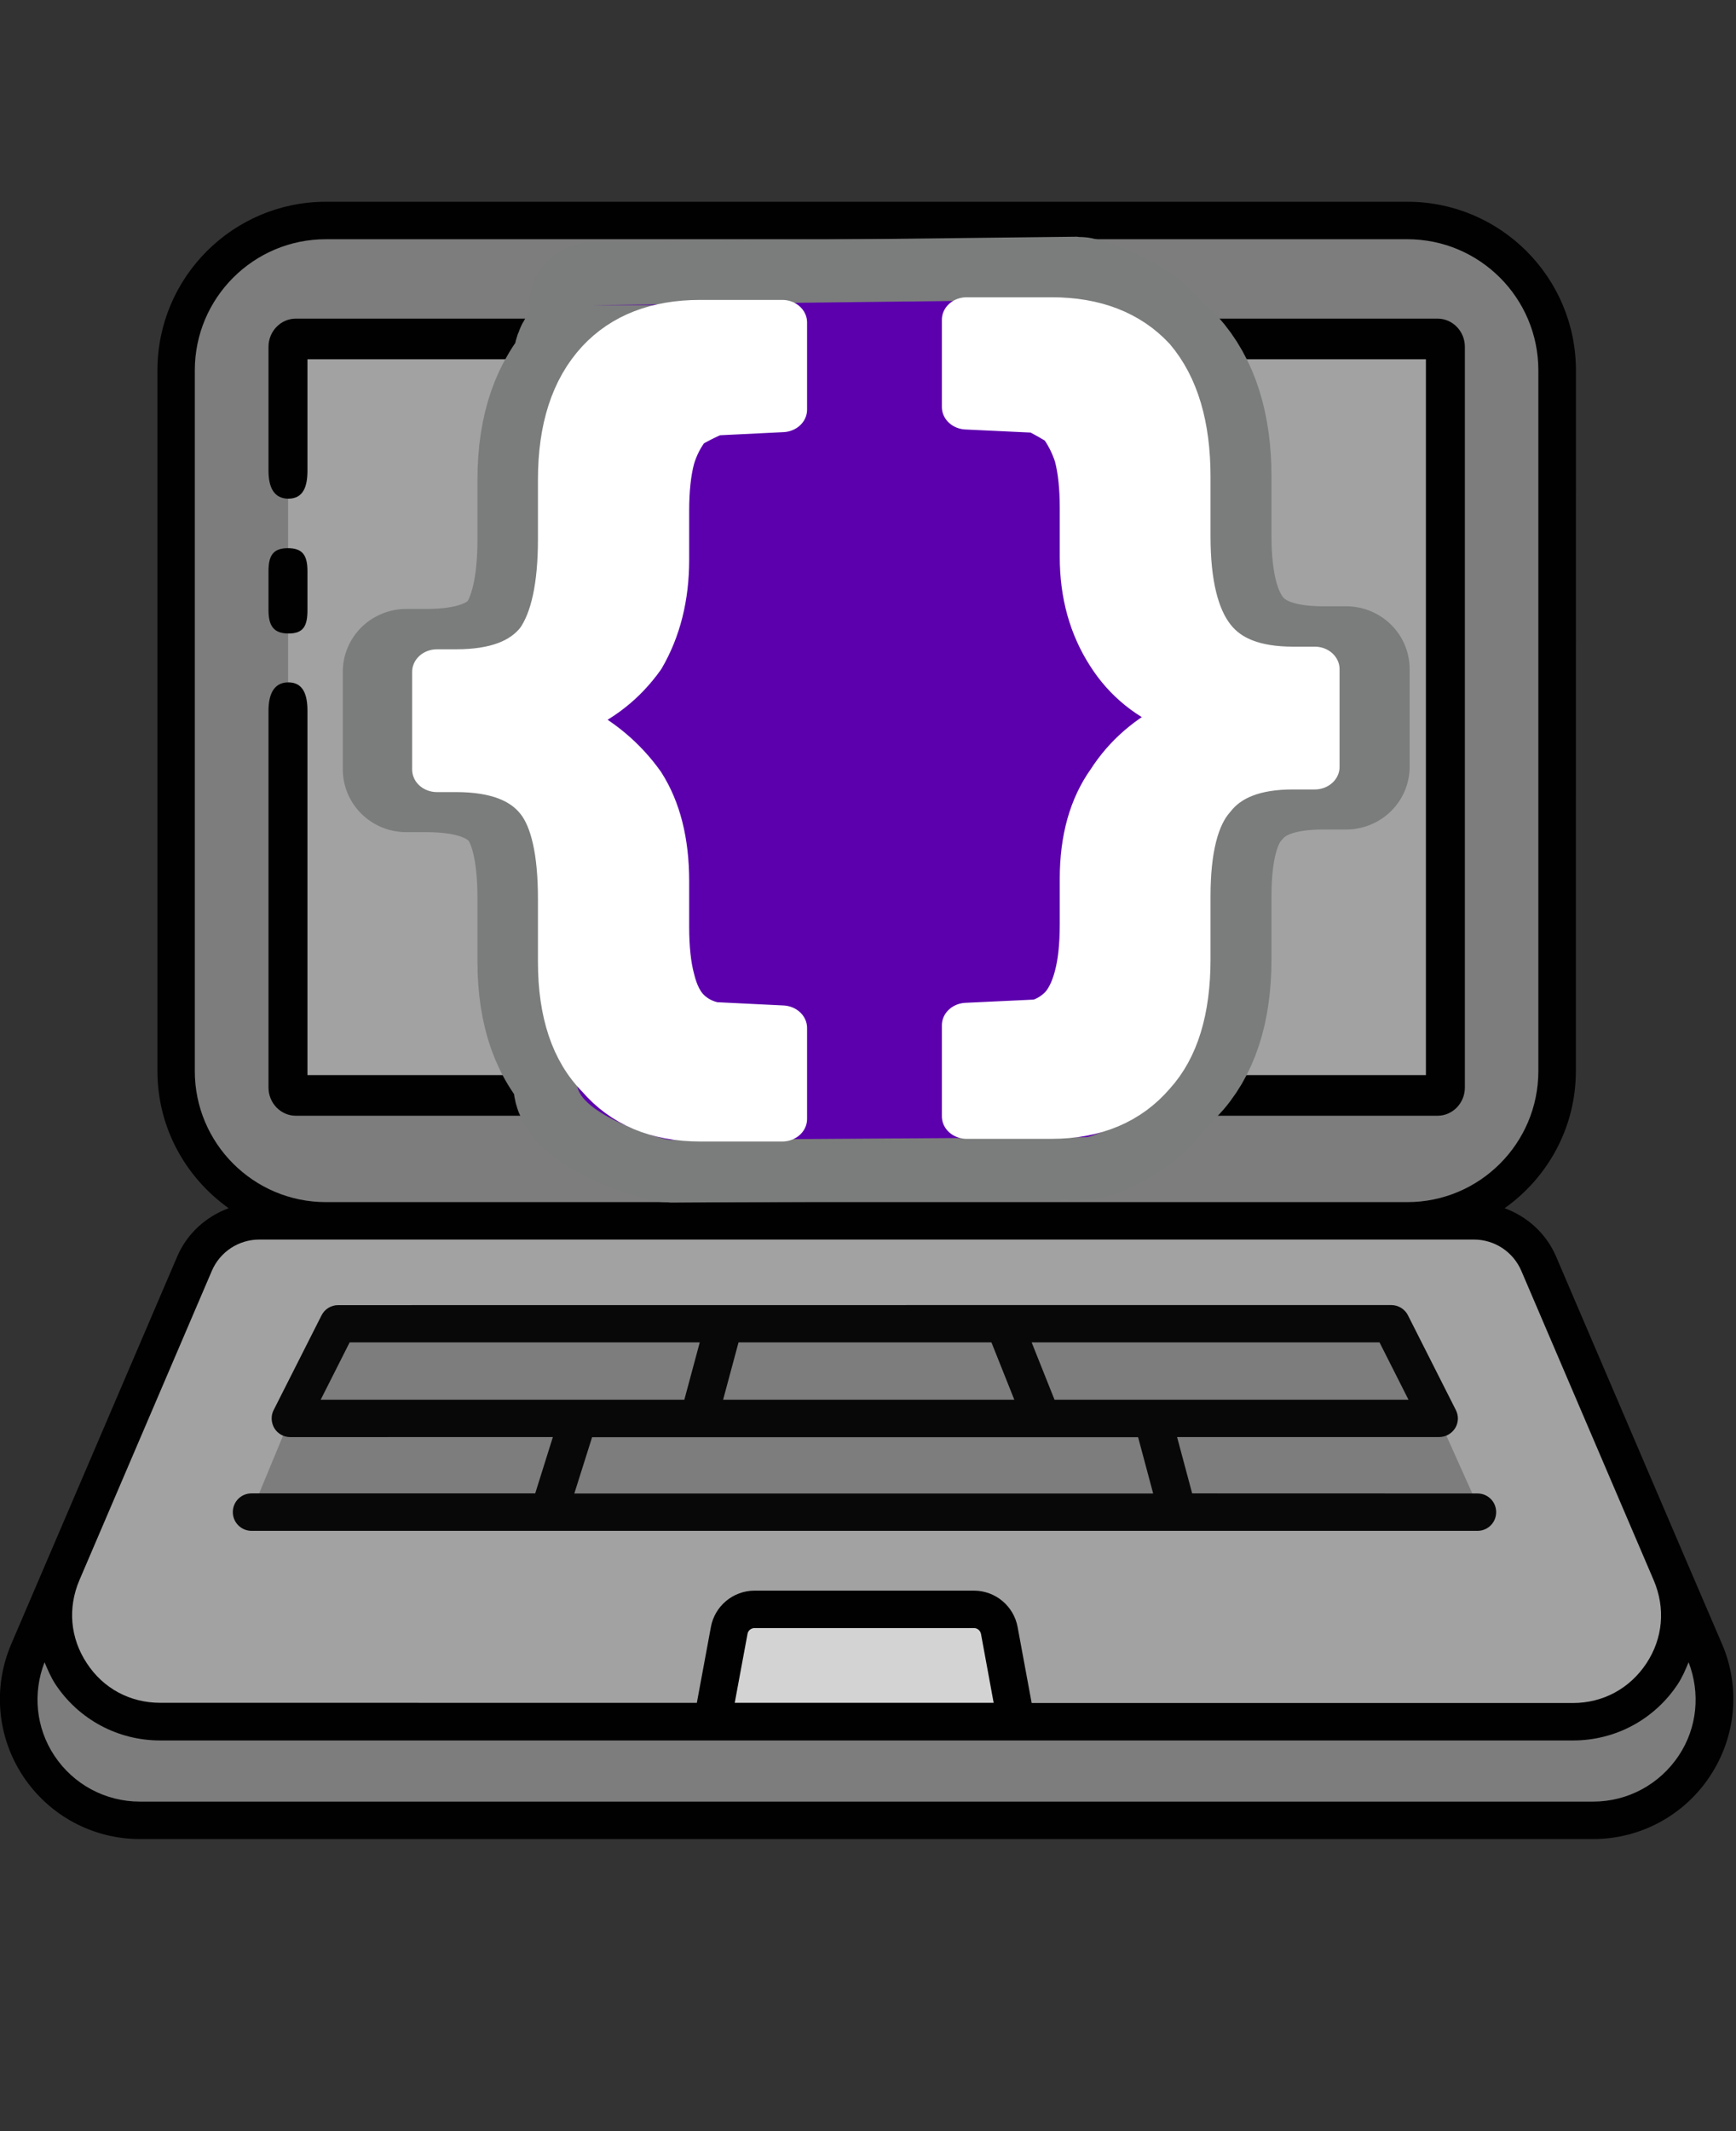 <?xml version="1.0" encoding="UTF-8" standalone="no"?>
<!DOCTYPE svg PUBLIC "-//W3C//DTD SVG 1.1//EN" "http://www.w3.org/Graphics/SVG/1.1/DTD/svg11.dtd">
<svg width="100%" height="100%" viewBox="0 0 110 135" version="1.1" xmlns="http://www.w3.org/2000/svg" xmlns:xlink="http://www.w3.org/1999/xlink" xml:space="preserve" xmlns:serif="http://www.serif.com/" style="fill-rule:evenodd;clip-rule:evenodd;stroke-linejoin:round;stroke-miterlimit:2;">
    <rect x="0" y="0" width="110" height="135" fill="#333333" stroke="none"/>
    <g>
        <path d="M109.115,104.143L106.983,99.18L98.592,79.578C97.965,78.128 96.768,77.064 95.34,76.536C98.064,74.601 99.853,71.44 99.853,67.849L99.857,23.455C99.857,17.569 95.07,12.781 89.183,12.781L20.65,12.781C14.764,12.781 9.976,17.569 9.976,23.455L9.976,67.849C9.976,71.44 11.765,74.593 14.489,76.536C13.06,77.064 11.864,78.128 11.237,79.578L0.714,104.143C-0.462,106.888 -0.187,110.02 1.46,112.513C3.108,115.005 5.875,116.498 8.861,116.498L100.952,116.498C103.938,116.498 106.705,115.005 108.353,112.513C110.004,110.02 110.292,106.888 109.116,104.143L109.115,104.143Z" style="fill:rgb(0,1,0);fill-rule:nonzero;"/>
        <path d="M12.344,67.849L12.344,23.455C12.344,18.873 16.068,15.154 20.645,15.154L89.175,15.154C93.757,15.154 97.476,18.877 97.476,23.455L97.476,67.849C97.476,72.431 93.752,76.15 89.175,76.15L20.649,76.15C16.067,76.15 12.343,72.427 12.343,67.849L12.344,67.849Z" style="fill:rgb(125,125,125);fill-rule:nonzero;"/>
        <path d="M13.421,80.509C13.936,79.299 15.124,78.522 16.428,78.522L93.392,78.522C94.709,78.522 95.885,79.303 96.4,80.509L104.791,100.115C105.537,101.874 105.374,103.783 104.319,105.375C103.264,106.966 101.573,107.88 99.673,107.88L65.37,107.88L64.482,103.079C64.241,101.741 63.075,100.763 61.715,100.763L47.811,100.763C46.451,100.763 45.284,101.741 45.044,103.071L44.155,107.871L10.148,107.867C8.239,107.867 6.544,106.958 5.502,105.362C4.446,103.77 4.283,101.857 5.03,100.102L13.421,80.509Z" style="fill:rgb(162,162,162);fill-rule:nonzero;"/>
        <path d="M62.962,107.866L46.556,107.866L47.367,103.495C47.402,103.285 47.599,103.134 47.805,103.134L61.722,103.134C61.932,103.134 62.117,103.289 62.16,103.508L62.962,107.866Z" style="fill:rgb(211,211,211);fill-rule:nonzero;"/>
        <path d="M106.378,111.204C105.168,113.027 103.147,114.126 100.951,114.126L8.864,114.126C6.68,114.126 4.647,113.04 3.437,111.204C2.274,109.445 2.064,107.249 2.823,105.297C3.021,105.769 3.218,106.24 3.505,106.682C4.977,108.913 7.461,110.252 10.138,110.252L99.681,110.252C102.362,110.252 104.833,108.922 106.313,106.682C106.601,106.245 106.798,105.773 106.996,105.297C107.751,107.253 107.545,109.449 106.378,111.204Z" style="fill:rgb(125,125,125);fill-rule:nonzero;"/>
        <g transform="matrix(1.194,0,0,1,20.62,0.728)">
            <path d="M56.729,82.878L61.475,95.504L-4.083,95.504L0.324,82.797L56.729,82.878Z" style="fill:rgb(125,125,125);"/>
        </g>
        <path d="M15.938,96.974L93.619,96.974C94.279,96.974 94.803,96.446 94.803,95.79C94.803,95.129 94.275,94.606 93.619,94.606L75.54,94.601L74.584,91.032L91.19,91.032C91.598,91.032 91.98,90.822 92.203,90.47C92.422,90.118 92.434,89.681 92.246,89.316L89.213,83.319C89.015,82.924 88.599,82.671 88.157,82.671L63.665,82.671L21.429,82.675C20.979,82.675 20.571,82.928 20.374,83.323L17.341,89.32C17.152,89.681 17.178,90.123 17.384,90.474C17.602,90.826 17.976,91.036 18.396,91.036L35.032,91.032L33.913,94.601L15.938,94.601C15.277,94.601 14.753,95.129 14.753,95.785C14.749,96.446 15.29,96.974 15.938,96.974ZM89.248,88.668L66.819,88.668L65.369,85.034L87.411,85.034L89.248,88.668ZM62.821,85.034L64.271,88.668L45.819,88.668L46.797,85.034L62.821,85.034ZM22.156,85.034L44.34,85.034L43.362,88.668L20.32,88.668L22.156,85.034ZM37.518,91.041L72.114,91.041L73.07,94.61L36.391,94.61L37.518,91.041Z" style="fill:rgb(8,8,8);fill-rule:nonzero;"/>
        <g transform="matrix(1.042,0,0,0.951,-2.453,3.429)">
            <rect x="19.872" y="19.34" width="69.718" height="50.468" style="fill:rgb(162,162,162);"/>
        </g>
    </g>
    <path d="M17.013,36.197C17.013,35.21 17.287,34.725 18.245,34.725C19.202,34.725 19.482,35.21 19.482,36.197L19.482,38.644C19.482,39.631 19.243,40.131 18.286,40.131C17.328,40.131 17.013,39.631 17.013,38.644L17.013,36.197Z" style="fill:rgb(0,1,0);fill-rule:nonzero;"/>
    <path d="M17.013,45.027C17.013,44.04 17.315,43.226 18.272,43.226C19.23,43.226 19.482,44.04 19.482,45.027L19.482,68.103L90.351,68.103L90.351,22.76L19.482,22.76L19.482,29.815C19.482,30.802 19.23,31.589 18.272,31.589C17.315,31.589 17.013,30.802 17.013,29.815L17.013,21.972C17.013,20.984 17.79,20.184 18.747,20.184L91.086,20.184C92.043,20.184 92.82,20.984 92.82,21.972L92.82,68.891C92.82,69.879 92.043,70.679 91.086,70.679L18.747,70.679C17.79,70.679 17.013,69.879 17.013,68.891L17.013,45.027Z" style="fill:rgb(0,1,0);fill-rule:nonzero;"/>
    <g transform="matrix(0.775,0,0,0.765,11.575,11.987)">
        <g transform="matrix(1.291,0,0,1.291,-14.942,-14.916)">
            <path d="M42.654,18.984C42.093,18.984 36.537,20.575 36.537,22.529L36.537,68.912C36.537,70.861 41.897,72.527 42.458,72.527L68.754,72.353C69.315,72.353 73.26,70.549 73.26,68.6L73.26,22.213C73.26,20.263 68.77,18.625 68.209,18.625L37.555,18.984L42.654,18.984ZM49.153,25.691L49.153,20.098L43.583,20.098C40.73,20.098 38.495,20.917 36.88,22.557C35.139,24.34 34.268,26.88 34.268,30.177L34.268,33.987C34.268,36.977 33.775,39.139 32.789,40.472C31.677,41.823 29.757,42.499 27.03,42.499L25.74,42.499L25.74,48.768L27.03,48.768C29.757,48.768 31.677,49.444 32.789,50.795C33.775,51.984 34.268,54.073 34.268,57.064L34.268,61.09C34.268,64.369 35.139,66.837 36.88,68.494C38.495,70.278 40.73,71.169 43.583,71.169L49.153,71.169L49.153,65.333L44.495,65.116C43.761,64.972 43.142,64.675 42.639,64.225C42.135,63.774 41.768,63.099 41.537,62.198C41.285,61.315 41.16,60.198 41.16,58.847L41.16,55.929C41.16,53.389 40.604,51.299 39.492,49.66C38.254,48.02 36.649,46.75 34.677,45.85L34.677,45.174C36.649,44.435 38.254,43.246 39.492,41.607C40.604,39.806 41.16,37.707 41.16,35.311L41.16,32.176C41.16,30.843 41.285,29.726 41.537,28.826C41.768,28.087 42.135,27.412 42.639,26.799C43.142,26.511 43.761,26.214 44.495,25.907L49.153,25.691M85.254,42.329L83.775,42.329C81.152,42.329 79.285,41.653 78.173,40.302C77.061,38.969 76.505,36.808 76.505,33.817L76.505,30.007C76.505,26.71 75.708,24.17 74.114,22.387C72.498,20.747 70.264,19.928 67.411,19.928L61.652,19.928L61.652,25.521L66.498,25.737C67.107,26.044 67.663,26.341 68.166,26.629C68.649,27.242 69.016,27.917 69.268,28.656C69.519,29.557 69.645,30.674 69.645,32.007L69.645,35.141C69.645,37.537 70.264,39.636 71.502,41.437C72.614,43.077 74.166,44.266 76.159,45.004L76.159,45.68C74.166,46.581 72.614,47.851 71.502,49.49C70.264,51.129 69.645,53.219 69.645,55.759L69.645,58.677C69.645,60.029 69.519,61.145 69.268,62.028C69.016,62.929 68.649,63.604 68.166,64.055C67.663,64.505 67.107,64.802 66.498,64.947L61.652,65.163L61.652,70.999L67.411,70.999C70.264,70.999 72.498,70.108 74.114,68.324C75.708,66.667 76.505,64.199 76.505,60.92L76.505,56.894C76.505,53.903 77.061,51.814 78.173,50.625C79.285,49.274 81.152,48.598 83.775,48.598L85.254,48.598L85.254,42.329Z" style="fill:rgb(92,0,173);fill-rule:nonzero;stroke:rgb(123,124,124);stroke-width:8.05px;"/>
        </g>
        <g transform="matrix(1.379,0,0,4.655,-36.037,-90.153)">
            <path d="M55.244,21.429C54.719,21.429 49.516,21.87 49.516,22.412L49.516,35.275C49.516,35.816 54.535,36.278 55.06,36.278L79.683,36.23C80.209,36.23 83.903,35.729 83.903,35.189L83.903,22.324C83.903,21.783 79.699,21.329 79.174,21.329L50.469,21.429L55.244,21.429Z" style="fill:rgb(92,0,173);fill-rule:nonzero;"/>
        </g>
        <g transform="matrix(0.759,0,0,0.698,20,8.89)">
            <path d="M38.24,13.414L38.24,3.064L29.39,3.064C24.857,3.064 21.307,4.581 18.74,7.614C15.973,10.914 14.59,15.614 14.59,21.714L14.59,28.764C14.59,34.298 13.807,38.298 12.24,40.764C10.473,43.264 7.423,44.514 3.09,44.514L1.04,44.514L1.04,56.114L3.09,56.114C7.423,56.114 10.473,57.364 12.24,59.864C13.807,62.064 14.59,65.931 14.59,71.464L14.59,78.914C14.59,84.981 15.973,89.548 18.74,92.614C21.307,95.914 24.857,97.564 29.39,97.564L38.24,97.564L38.24,86.764L30.84,86.364C29.673,86.098 28.69,85.548 27.89,84.714C27.09,83.881 26.507,82.631 26.14,80.964C25.74,79.331 25.54,77.264 25.54,74.764L25.54,69.364C25.54,64.664 24.657,60.798 22.89,57.764C20.923,54.731 18.373,52.381 15.24,50.714L15.24,49.464C18.373,48.098 20.923,45.898 22.89,42.864C24.657,39.531 25.54,35.648 25.54,31.214L25.54,25.414C25.54,22.948 25.74,20.881 26.14,19.214C26.507,17.848 27.09,16.598 27.89,15.464C28.69,14.931 29.673,14.381 30.84,13.814L38.24,13.414M95.6,44.2L93.25,44.2C89.083,44.2 86.117,42.95 84.35,40.45C82.583,37.983 81.7,33.983 81.7,28.45L81.7,21.4C81.7,15.3 80.433,10.6 77.9,7.3C75.333,4.267 71.783,2.75 67.25,2.75L58.1,2.75L58.1,13.1L65.8,13.5C66.767,14.067 67.65,14.617 68.45,15.15C69.217,16.283 69.8,17.533 70.2,18.9C70.6,20.567 70.8,22.633 70.8,25.1L70.8,30.9C70.8,35.333 71.783,39.217 73.75,42.55C75.517,45.583 77.983,47.783 81.15,49.15L81.15,50.4C77.983,52.067 75.517,54.417 73.75,57.45C71.783,60.483 70.8,64.35 70.8,69.05L70.8,74.45C70.8,76.95 70.6,79.017 70.2,80.65C69.8,82.317 69.217,83.567 68.45,84.4C67.65,85.233 66.767,85.783 65.8,86.05L58.1,86.45L58.1,97.25L67.25,97.25C71.783,97.25 75.333,95.6 77.9,92.3C80.433,89.233 81.7,84.667 81.7,78.6L81.7,71.15C81.7,65.617 82.583,61.75 84.35,59.55C86.117,57.05 89.083,55.8 93.25,55.8L95.6,55.8L95.6,44.2Z" style="fill:white;fill-rule:nonzero;stroke:white;stroke-width:5.34px;stroke-linecap:round;stroke-linejoin:miter;stroke-miterlimit:2.974;"/>
        </g>
    </g>
</svg>

